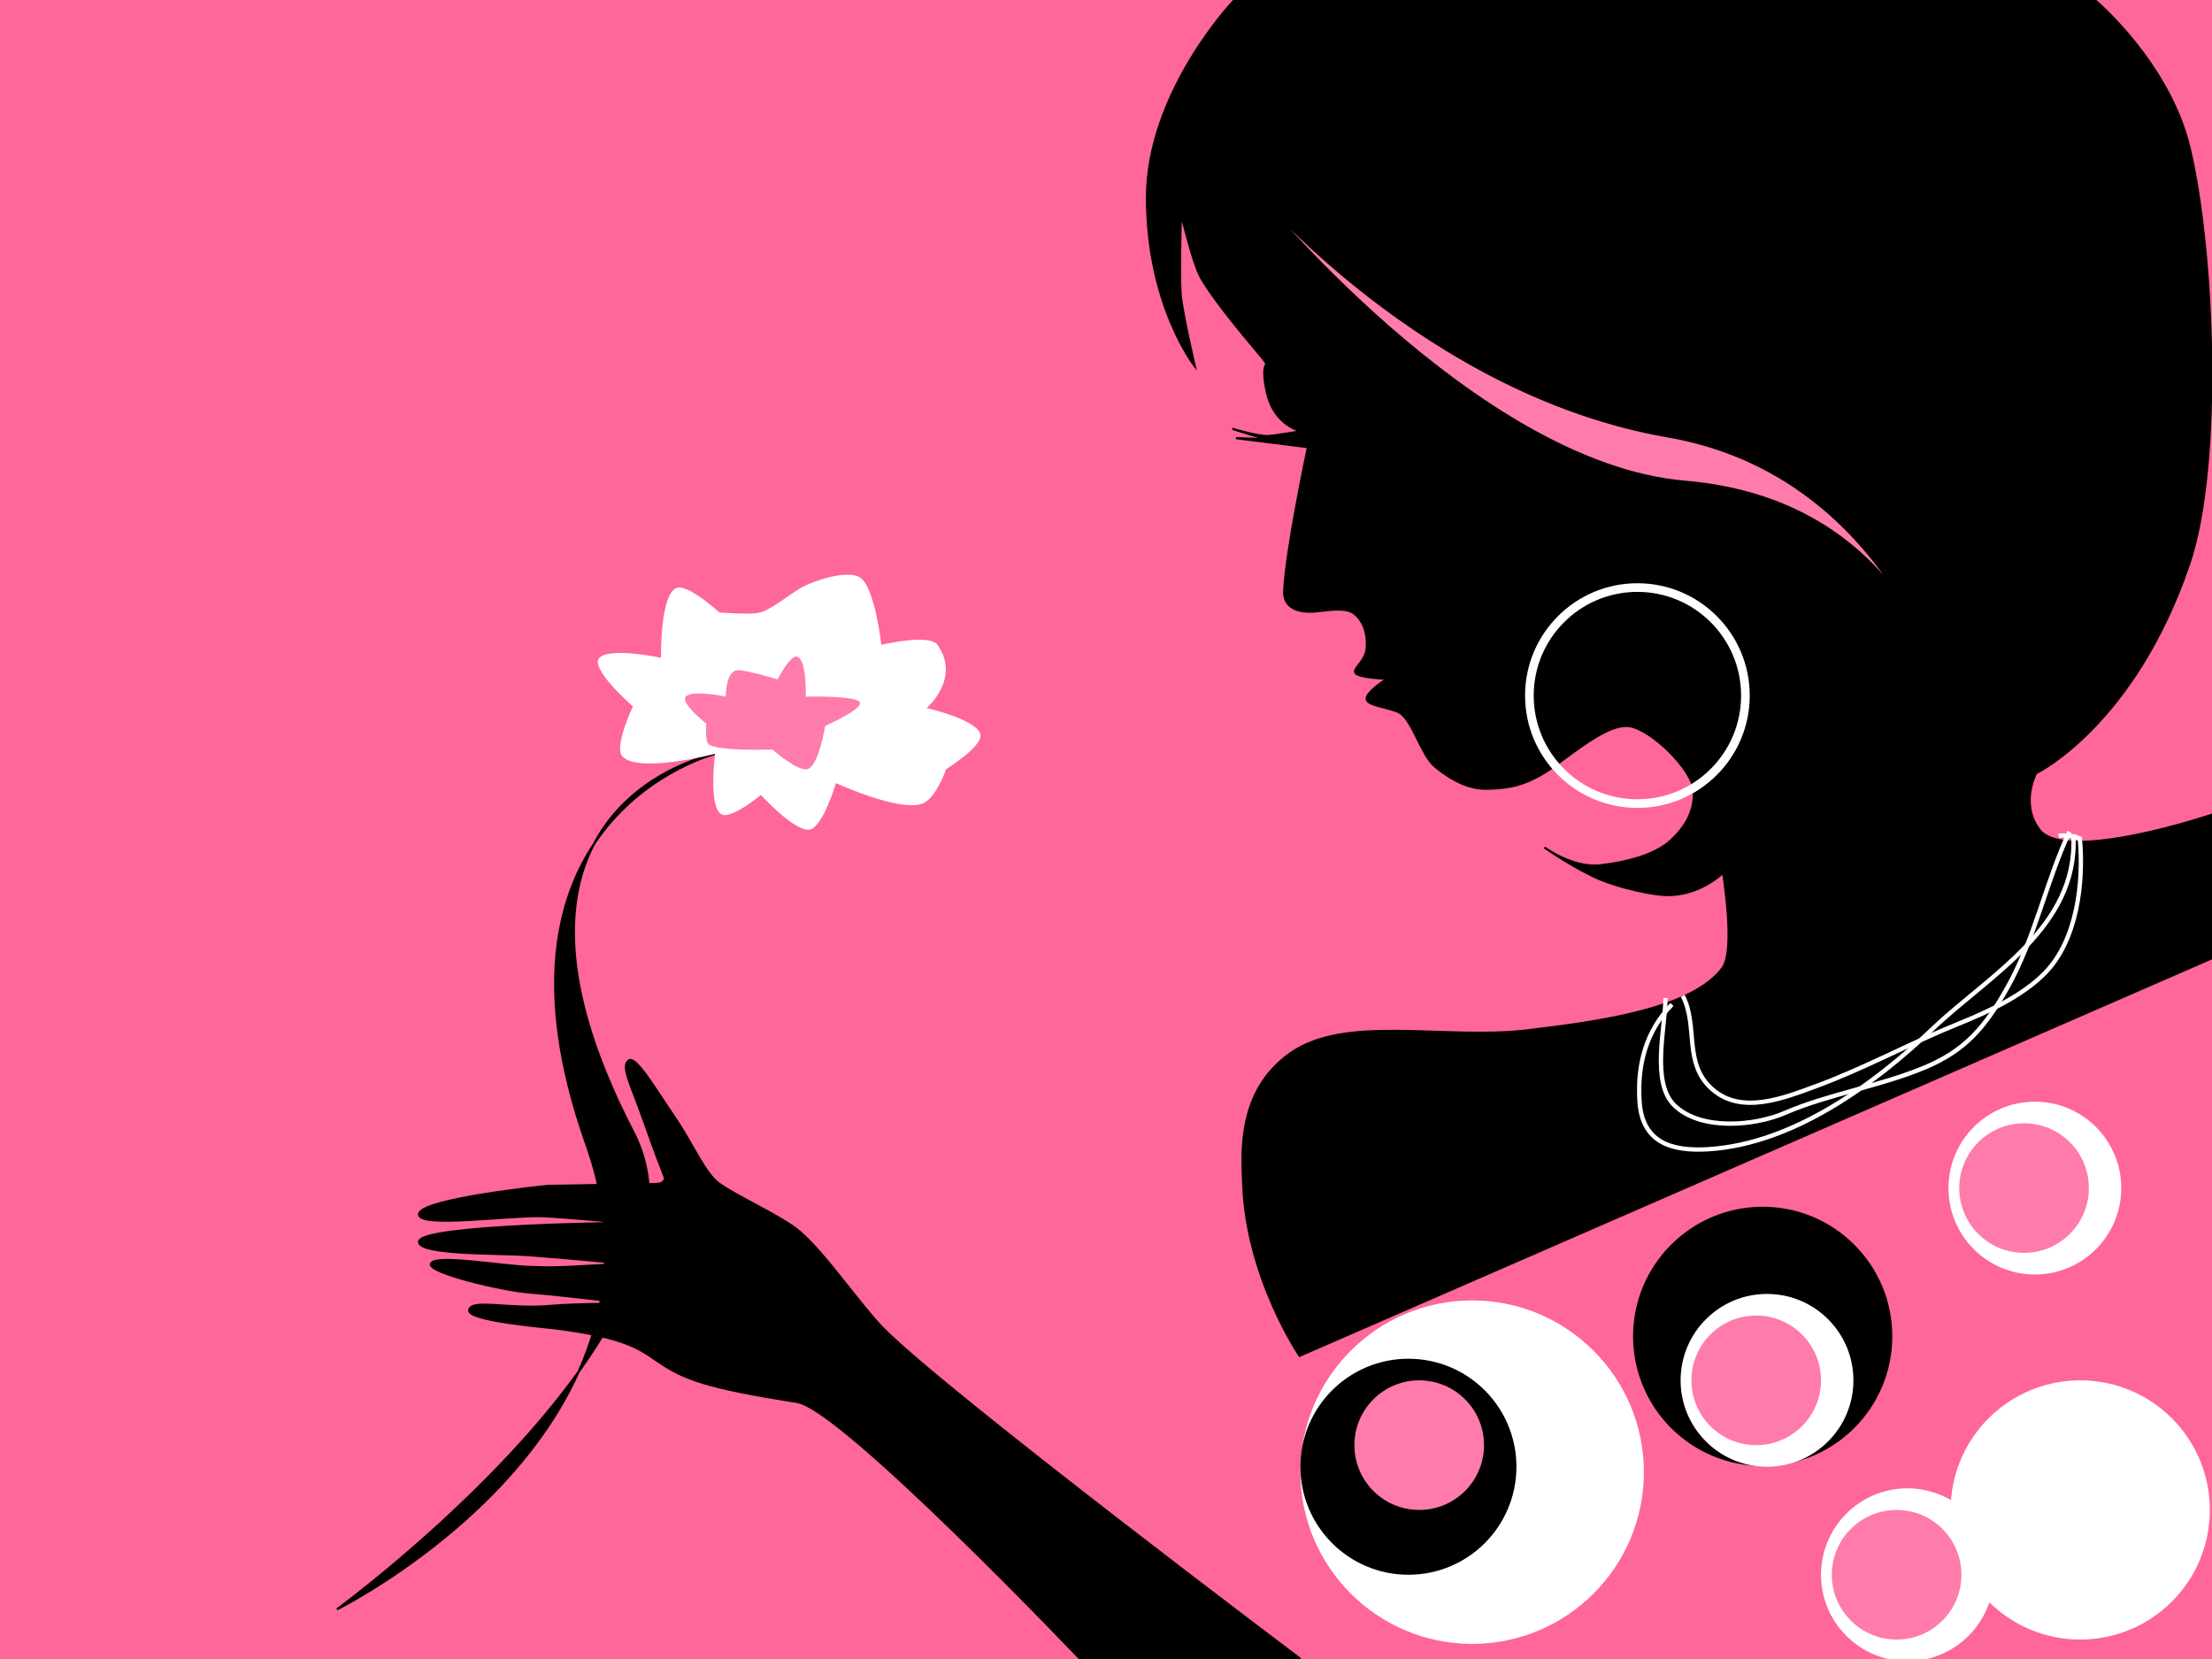 <?xml version="1.0" encoding="utf-8"?>
<!-- Generator: Adobe Illustrator 16.0.0, SVG Export Plug-In . SVG Version: 6.00 Build 0)  -->
<!DOCTYPE svg PUBLIC "-//W3C//DTD SVG 1.1//EN" "http://www.w3.org/Graphics/SVG/1.1/DTD/svg11.dtd">
<svg version="1.1" id="svg_layer_1" xmlns="http://www.w3.org/2000/svg" xmlns:xlink="http://www.w3.org/1999/xlink" x="0px" y="0px" width="600px" height="450px" viewBox="0 0 1024 768" style="enable-background:new 0 0 1024 768;" xml:space="preserve">
<rect style="fill:#FF6699;" width="1024" height="768"/>
<path style="stroke:#000000;stroke-miterlimit:10;" d="M601.613,627.637L1024.5,443.365V377c0,0-68.38,23.161-80.5,7
	c-9-12-1.451-26.054-1.451-26.054S988,336,1013.5,260.871c15.497-45.659,11.412-146.023,0-192.871c-9.5-39-43.221-67.5-43.221-67.5
	H571c0,0-40.03,42.091-40.03,90.953c0,50.063,22.105,78.021,22.105,78.021s-5.889-25.172-6.518-33.23
	c-0.715-9.147,0.142-37.587,0.142-37.587s5.33,22.357,8.852,29.095c4.35,8.323,17.056,24.02,27.096,35.887
	c7.455,8.813,0,0,3.762,17.664c3.426,16.088,16.13,18.279,16.13,18.279s-11.379,2.001-15.274,2.273
	c-4.692,0.327-16.764-3.354-16.764-3.354s15.52,5.114,21.333,6C595.389,205.042,604,204,604,204l-31.856-1.178L605.5,207
	c0,0-10.139,47.486-11.001,66.5c-0.499,11,12.695,9.771,15.001,9.5c8.5-1,14.49-1.722,18,1.5c2.883,2.646,5.702,7.023,5.193,15.499
	c-0.36,6.004-6.535,9.384-5.193,11.501c1.481,2.338,14.672,2.683,14.672,2.683s-10.78,6.704-9.376,9.903
	c1.265,2.881,12.482,3.666,15.828,6.301c5.585,4.399,9.625,19.087,15.204,24.032c4.512,4,14.082,10.814,23.863,10.712
	c12.589-0.131,18.464-2.47,25.599-6.411c10.216-5.643,29.282-24.051,40.86-22.581c9.996,1.27,29.384,19.972,29.957,30.032
	c0.56,9.827-4.556,17.299-10.569,22.849c-7.565,6.981-20.767,10.143-32.511,11.539c-12.892,1.533-26.027-8.228-26.027-8.228
	s13.637,9.532,25.415,14.623c8.584,3.711,23.63,7.129,30.585,7.377c15.79,0.563,26.667-10.333,26.667-10.333
	s5.86,35.744-0.167,44.001c-14.031,19.22-57.986,25.114-90.661,29c-37.839,4.5-83.765-7.401-109.339,10.5
	c-25,17.5-22.477,46.67-22,60.5C577,591.5,601.613,627.637,601.613,627.637z"/>
<path style="fill:#FF7BAC;stroke:#000000;stroke-miterlimit:10;" d="M580,87c0,0,79.394,95.51,192,115c104,18,130,125,130,125
	s-16-95-122-104C682.787,214.746,580,87,580,87z"/>
<circle style="fill:none;stroke:#FFFFFF;stroke-width:4;stroke-miterlimit:10;" cx="758" cy="322" r="50"/>
<path style="fill:none;stroke:#FFFFFF;stroke-width:2;stroke-miterlimit:10;" d="M953,387c1.949-0.521,4.895-0.014,6.849,0.151
	c2.001,42.174-39.111,64.342-64.853,88.822C867.435,502.186,830.124,529.455,791,532c-18.033,1.173-30.771-3.642-32-22
	c-1.16-17.317,3.152-32.92,15-45"/>
<path style="fill:none;stroke:#FFFFFF;stroke-width:2;stroke-miterlimit:10;" d="M779,461c7.313,14.168,0.073,31.324,13.703,43.274
	c13.585,11.912,33.2,3.96,47.468-1.251c22.657-8.276,43.611-19.854,65.829-28.829c13.981-5.648,30.376-13.049,41.004-24.116
	c14.396-14.992,17.721-41.264,15.822-61.904c-1.137-0.267-1.803-0.746-2.826-1.174"/>
<circle style="fill:#FFFFFF;" cx="681.5" cy="681.5" r="79.5"/>
<path style="fill:none;stroke:#FFFFFF;stroke-width:2;stroke-miterlimit:10;" d="M771,462c-0.048,13.743-6.821,39.284,4.249,49.826
	c12.363,11.772,37.178,9.359,50.974,3.396c20.47-8.848,43.6-12.209,64.747-21.025c18.966-7.906,28.114-18.864,38.279-36.948
	C942.05,434.477,947.164,408.124,958,385"/>
<circle cx="816" cy="618.637" r="60"/>
<circle cx="652" cy="679" r="50"/>
<g>
	<circle style="fill:#FFFFFF;" cx="818" cy="639" r="40"/>
	<circle style="fill:#FF7BAC;" cx="813" cy="639" r="30"/>
</g>
<circle style="fill:#FF7BAC;" cx="657" cy="669" r="30"/>
<g>
	<circle style="fill:#FFFFFF;" cx="942" cy="550" r="40"/>
	<circle style="fill:#FF7BAC;" cx="937" cy="550" r="30"/>
</g>
<g>
	<circle style="fill:#FFFFFF;" cx="883" cy="729" r="40"/>
	<circle style="fill:#FF7BAC;" cx="878" cy="729" r="30"/>
</g>
<circle style="fill:#FFFFFF;" cx="963" cy="699" r="60"/>
<path style="stroke:#000000;stroke-miterlimit:10;" d="M602,768c0,0-163.59-123.113-193-152.909
	c-10.879-11.021-27.144-35.128-39-45.091c-8.293-6.969-28.16-15.717-37-21.978c-6.723-4.761-12.283-18.436-20.585-30.628
	c-9.539-14.01-18.165-28.895-21.415-26.383c-3.627,2.803,1.217,10.999,8.027,30.5c3.618,10.361,6.472,17.799,8.184,22.107
	c1.154,2.904,0.433,2.393-0.211,3.387c-0.747,1.155-3.502,1.099-3.502,1.099L253.5,549c0,0-59.5,6-59.5,13.185
	c0,6.315,42.71,0.255,57,0.815c9.798,0.384,39.008,3.099,39.008,3.099S194,567,194,574.887c0,6.113,37.44,5.194,50,6.113
	c16.169,1.183,46,4,46,4c-36.742,2.165-34.153,1.778-44.75,1.5c-12.563-0.33-43.919-5.946-45.75-1.5
	c-1.75,4.25,33.508,12.354,45,13.271c17.154,1.367,47.75,5.229,47.75,5.229s-25.708-0.016-36.75,1
	c-19.979,1.838-36.5-3.25-38.25,1.75c-1.804,5.153,34.806,7.982,42.25,9c29.014,3.966,36.101,8.781,44,14.25
	c13,9,22.75,12.75,65.5,19.516C390.023,652.343,501,769,501,769"/>
<path style="stroke:#000000;stroke-miterlimit:10;" d="M331,349.001c0,0-117.085,22.359-37.809,175.095
	C338.562,611.507,156,745,156,745s163.117-80.931,115.586-214.797C217.561,378.045,331,349.001,331,349.001z"/>
<path style="fill:#FFFFFF;" d="M288,350c-3.746-4.538,5-23,5-23s-20.361-17.639-15.5-22.5c5.038-5.038,28.5,0,28.5,0
	s-0.525-28.868,7-32.25c5.233-2.352,20,11.25,20,11.25s14.425,1.277,19,0c5.348-1.492,14.149-8.799,19-11.5
	c5.998-3.339,21.104-8.267,27-4.75c6.994,4.171,10,31.25,10,31.25s22.25-5.309,26,0c11,15.568-5,29.25-5,29.25
	s23.762,5.504,24.883,12.375c0.908,5.563-15.883,15.938-15.883,15.938s-4.678,13.637-11,15.969c-10.79,3.979-40-9.516-40-9.516
	s-5.999,20.123-12,21.492c-6.779,1.547-22.75-16.004-22.75-16.004s-13.793,11.45-18.25,8.998c-6.168-3.394-3-28.001-3-28.001
	S294.845,358.293,288,350z"/>
<path style="fill:#FF7BAC;" d="M360,314.5c0,0-13.365-4.063-18-4.25c-6.204-0.25-6,12.25-6,12.25s-15.281-3.321-18.5,0
	c-2.785,2.874,9.5,12.5,9.5,12.5s-0.775,7.902,1,9.5c3.716,3.345,29.598,2.5,29.598,2.5s11.999,10.579,16.402,9
	c5.069-1.817,8-20,8-20s17.638-7.611,16-10.929c-1.549-3.138-25-2.571-25-2.571s0.587-17.339-4-18.5
	C365.648,303.152,360,314.5,360,314.5z"/>
</svg>

